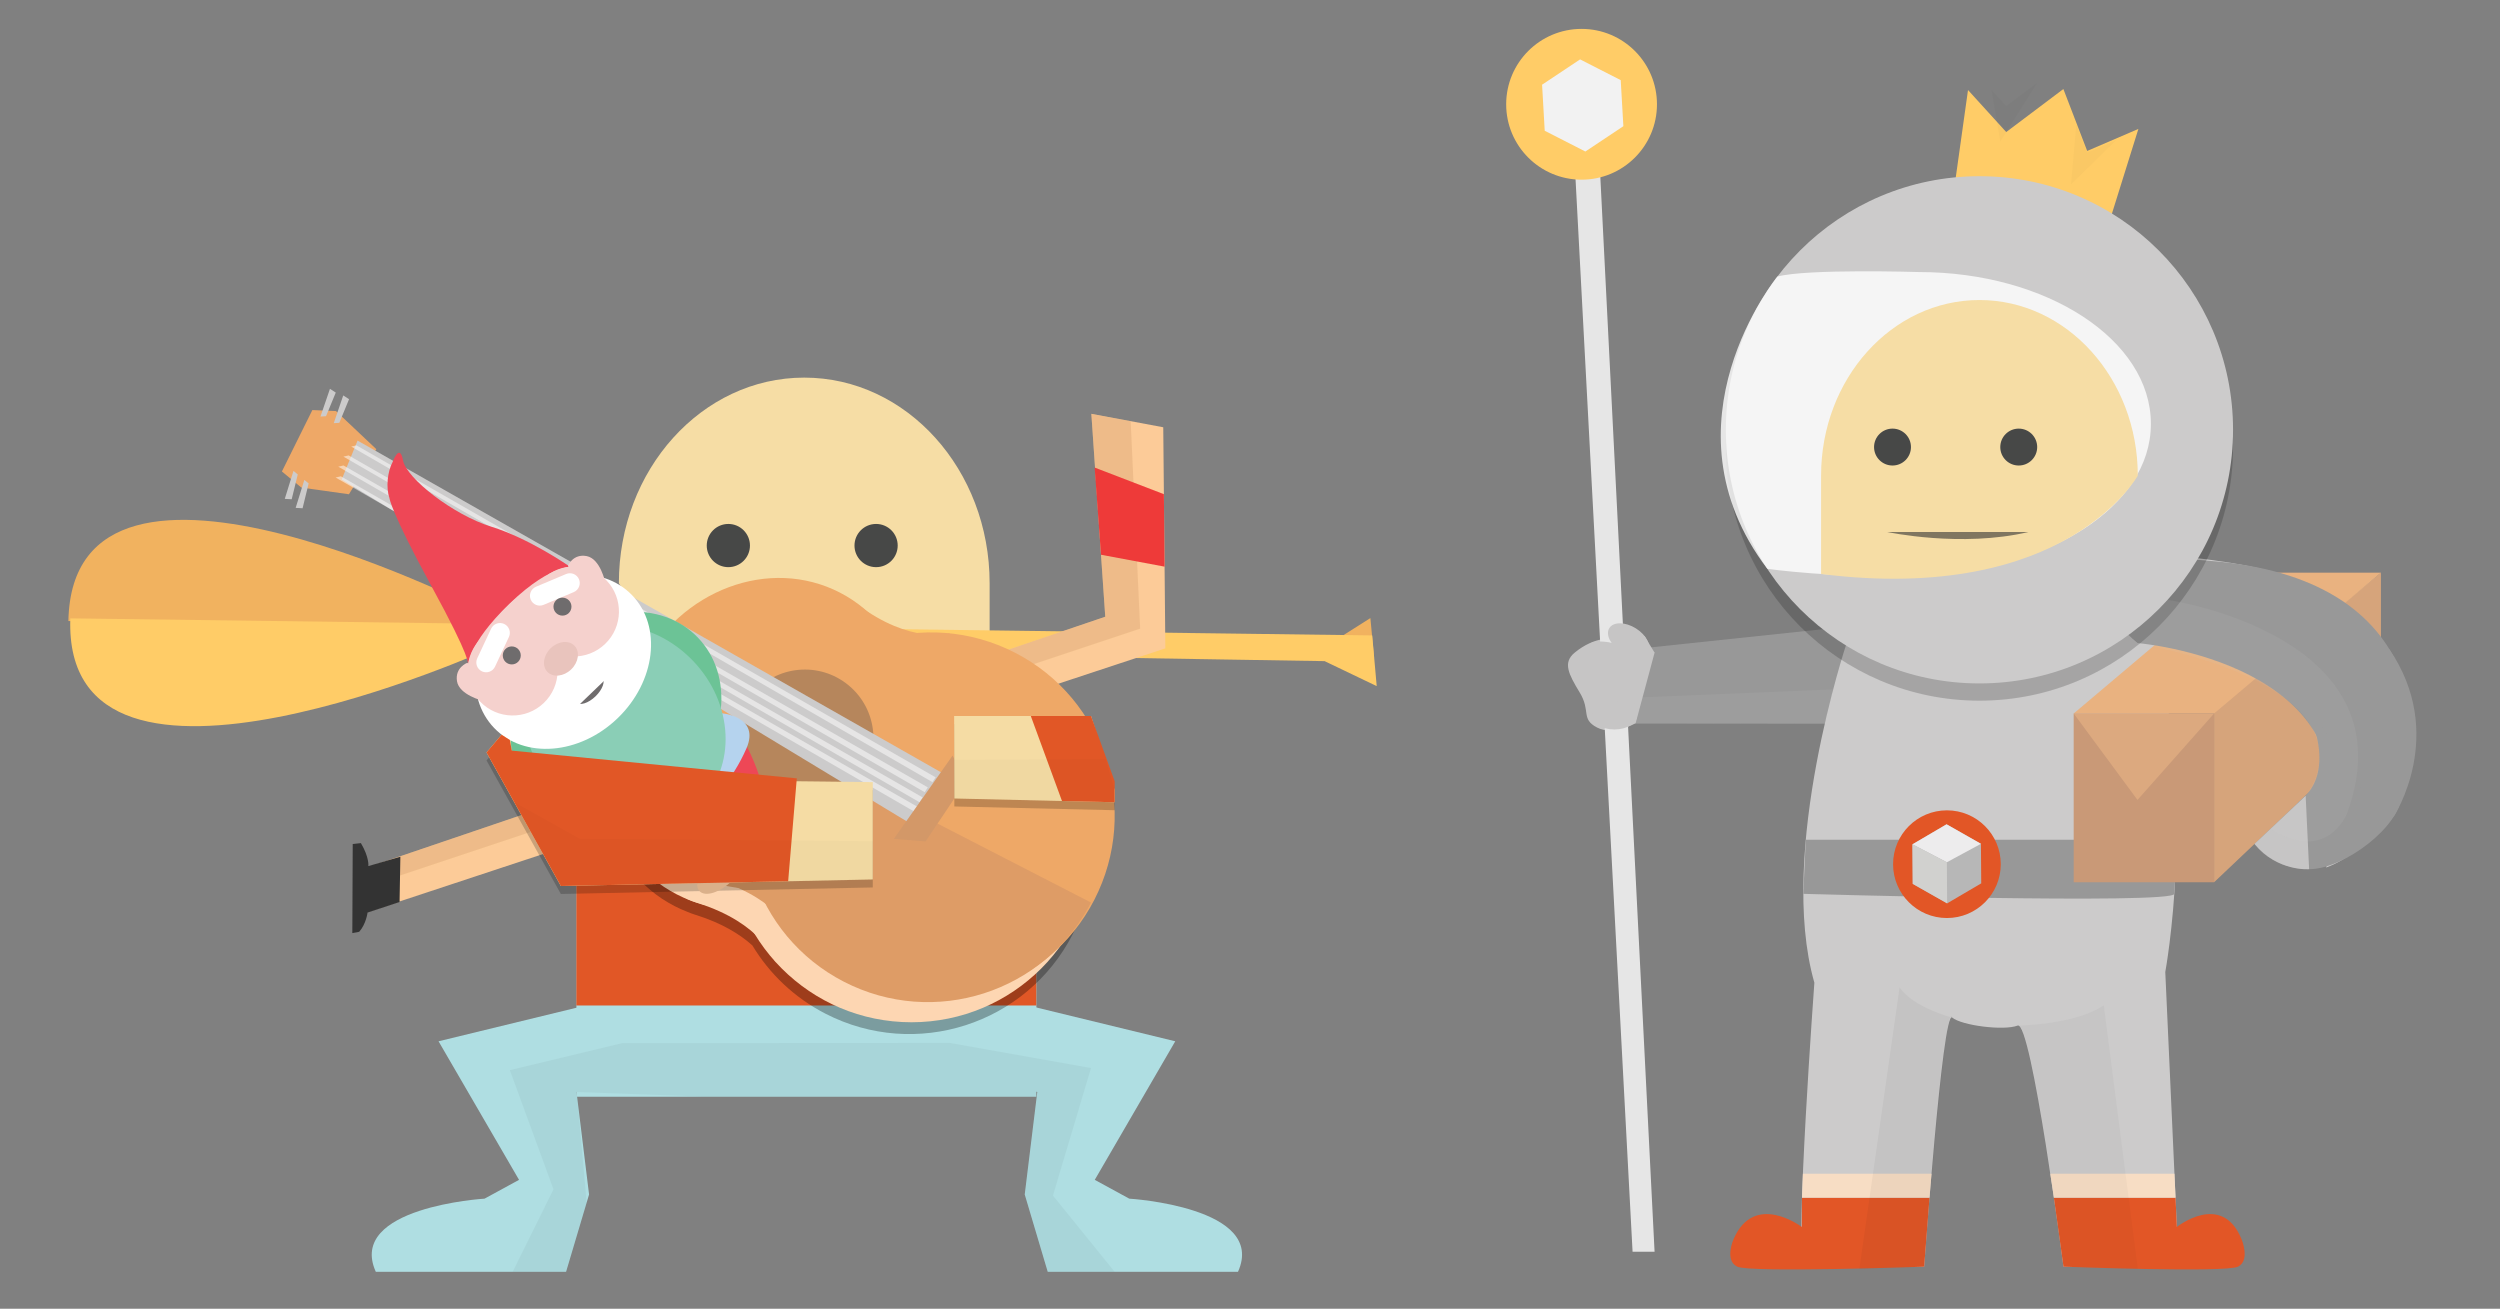 <?xml version="1.0" encoding="utf-8"?>
<!-- Generator: Adobe Illustrator 16.2.1, SVG Export Plug-In . SVG Version: 6.00 Build 0)  -->
<!DOCTYPE svg PUBLIC "-//W3C//DTD SVG 1.1//EN" "http://www.w3.org/Graphics/SVG/1.1/DTD/svg11.dtd">
<svg version="1.1" id="Layer_1" xmlns="http://www.w3.org/2000/svg" xmlns:xlink="http://www.w3.org/1999/xlink" x="0px" y="0px"
	 width="700px" height="366.438px" viewBox="0 0 700 366.438" enable-background="new 0 0 700 366.438" xml:space="preserve">
<rect x="0" y="0" width="700" height="366.438" fill="#808080" stroke="none"/>
<g>
	<polyline fill="#989898" points="540.213,173.023 451.825,182.364 456.824,202.619 533.339,202.619 535.839,183.955 	"/>
	<path fill="#CCCBCB" d="M517.097,179.952c0,0-19.573,58.453-9.075,95.208c0,0-5.44,74.256-3.097,79.508h33.842
		c0,0,5.16-72.009,7.833-69.761c2.676,2.252,14.501,3.749,18.337,2.252c3.838-1.501,12.839,67.509,12.839,67.509h32.254
		l-3.75-82.512c0,0,8.907-47.898-3.047-92.205c0,0,69.82,4.448,48.067,62.953c0,0,15.825-5.041,16.35-21.557
		c0.53-16.768,11.953-51.172-31.551-61.266c0,0-9.312-3.055-30.818-4.744C583.777,153.645,517.097,179.952,517.097,179.952z"/>
	<path fill="#989898" d="M505.618,235.121h103.825c0,0-0.402,12.147-0.632,15.156c-0.228,3.005-103.884,0-103.884,0L505.618,235.121
		z"/>
	<rect x="580.633" y="199.778" fill="#C99977" width="39.308" height="47.256"/>
	<path fill="#989898" d="M672.273,222.803c0,8.311-15.761,20.567-25.723,20.567c-9.963,0-18.04-6.738-18.04-15.052
		c0,0,29.731-1.407,21.017-23.799c-8.714-22.385,15.062,22.375,15.062,22.375"/>
	<polygon fill="#D6A47B" points="619.94,198.562 666.659,160.354 666.659,202.745 619.94,247.034 	"/>
	<polygon fill="#E9B280" points="580.633,199.778 627.294,160.354 666.659,160.354 619.94,199.778 	"/>
	<path fill="#989898" d="M598.581,180.067c0,0,66.72,5.521,52.216,56.345l24.425-28.231c0,0,6.098-44.886-53.69-50.892
		C562.385,151.34,598.581,180.067,598.581,180.067z"/>
	<polygon fill="#DCA97F" points="580.633,199.778 598.495,223.979 619.94,199.778 	"/>
	<path fill="#989898" d="M670.271,228.598c0,0,15.049-22.959-1.295-46.892l-6.823,20.279l-5.003,32.277L670.271,228.598z"/>
	<polygon fill="#FFCC67" points="546.408,58.266 551.043,25.211 561.742,36.973 577.744,24.928 584.411,42.265 598.749,36.098 
		588.515,68.854 	"/>
	<circle opacity="0.2" fill="#0C0D0D" enable-background="new    " cx="554.243" cy="125.179" r="71.01"/>
	<path fill="#CCCBCB" d="M625.252,120.345c0,39.214-31.793,71.014-71.009,71.014c-39.217,0-71.01-31.8-71.01-71.014
		c0-39.217,31.793-71.01,71.01-71.01C593.459,49.334,625.252,81.127,625.252,120.345z"/>
	<path opacity="0.8" fill="#FFFFFF" enable-background="new    " d="M537.238,161.184c35.883-1.29,65.012-19.03,65.012-42.504
		c0-23.479-29.108-42.507-65.012-42.507c0,0-31.318-0.966-39.58,1.268c0,0-33.697,41.088-2.808,81.833
		C494.851,159.271,514.069,162.015,537.238,161.184z"/>
	<path fill="#F6DDA5" d="M509.903,160.719c68.84,8.63,88.678-27.54,88.678-27.54c0-27.158-19.852-49.172-44.341-49.172
		c-24.486,0-44.337,22.015-44.337,49.172v27.157"/>
	<path fill="#FFCC67" d="M509.903,160.336"/>
	<path fill="#FFCC67" d="M509.903,160.336"/>
	<circle fill="#474847" cx="529.902" cy="125.179" r="5.167"/>
	<circle fill="#474847" cx="565.245" cy="125.179" r="5.167"/>
	<path opacity="0.6" fill="#333333" enable-background="new    " d="M528.404,148.958c0,0,20.738,4.458,39.589,0H528.404z"/>
	<path fill="#C6C5C5" d="M440.895,182.753c-3.385,2.796-1.684,6.017,1.444,11.188c3.132,5.177,0.243,7.345,4.817,9.754
		c4.573,2.405,10.83-1.205,10.83-1.205l5.295-19.735C463.281,182.753,451.968,173.602,440.895,182.753z"/>
	<polygon fill="#E6E6E6" points="463.281,350.492 446.117,10.442 439.039,10.442 457.121,350.492 	"/>
	<circle fill="#FFCC67" cx="442.84" cy="29.202" r="21.111"/>
	<polygon fill="#F2F2F2" points="432.521,36.611 431.783,23.713 442.425,16.628 453.803,22.44 454.543,35.338 443.899,42.424 	"/>
	<path fill="#E25626" d="M577.775,354.668l-2.688-19.317h34.064l0.373,8.19c0,0,12.616-10.051,18.121,3.448
		c0,0,2.498,5.923-1.002,7.679C623.143,356.415,577.775,354.668,577.775,354.668z"/>
	<path fill="#E25626" d="M538.767,354.668l1.496-19.317h-35.708l-0.066,8.19c0,0-13.301-10.051-19.102,3.448
		c0,0-2.634,5.923,1.054,7.679C490.131,356.415,538.767,354.668,538.767,354.668z"/>
	<circle fill="#E25626" cx="545.139" cy="241.972" r="15.077"/>
	<polyline fill="#B7B7B7" points="545.196,252.943 535.567,247.481 535.485,236.412 545.036,230.803 554.663,236.271 
		554.745,247.34 545.196,252.943 	"/>
	<polygon fill="#EDECED" points="545.122,241.43 554.663,236.271 545.036,230.803 535.485,236.412 	"/>
	<polyline fill="#D1D1CF" points="545.196,252.943 535.567,247.481 535.485,236.412 545.122,241.43 545.196,252.943 	"/>
	<path fill="#989898" d="M664.294,225.812c0,0-26.069-43.467-16.206-21.56c0,0,4.843,12.808-3.821,19.757
		C635.605,230.965,664.294,225.812,664.294,225.812z"/>
	<path fill="#C6C5C5" d="M461.37,182.612c-1.136,1.814-4.467,1.771-7.438-0.089c-2.97-1.867-4.453-4.848-3.317-6.664
		c1.139-1.812,4.47-1.771,7.441,0.09C461.026,177.815,462.512,180.797,461.37,182.612z"/>
	<ellipse fill="#C6C5C5" cx="451.825" cy="195.23" rx="6.351" ry="3.876"/>
	<ellipse fill="#C6C5C5" cx="452.033" cy="200.373" rx="6.349" ry="3.877"/>
	<path fill="#C6C5C5" d="M445.686,179.848c0,0,8.377-1.881,12.49,5.454c4.111,7.333-2.389,1.833-0.89,3.667
		c1.502,1.834-1.664,4.501-1.664,4.501l-3.001,2.719l-5.837-1.887l-1.311-8.669L445.686,179.848z"/>
	<polygon fill="#C6C5C5" points="463.281,182.753 460.434,178.041 458.176,179.235 460.731,183.943 	"/>
	<path fill="#C6C5C5" d="M645.585,222.803l0.966,20.567c0,0-8.8,0.768-15.293-7.063L645.585,222.803z"/>
	<polygon fill="#F7DDC4" points="504.555,335.351 504.811,328.652 540.823,328.652 540.263,335.351 	"/>
	<polygon fill="#F7DDC4" points="575.087,335.351 574.088,328.652 608.848,328.652 609.151,335.351 	"/>
	<path opacity="0.03" fill="#020202" enable-background="new    " d="M564.937,287.159c0,0,16.055-0.177,24.13-5.682l9.515,73.8
		l-20.806-0.609C577.775,354.668,568.733,286.571,564.937,287.159z"/>
	<path opacity="0.04" fill="#020202" enable-background="new    " d="M538.767,354.668c0,0,6.052-76.834,7.833-69.761
		c0,0-10.719-2.679-14.72-8.427l-11.251,78.797L538.767,354.668z"/>
	<polygon opacity="0.02" enable-background="new    " points="557.624,25.181 560.077,39.627 570.413,23.183 561.742,29.708 	"/>
	<polygon opacity="0.02" enable-background="new    " points="581.371,34.826 584.411,42.735 592.546,39.235 579.885,51.619 	"/>
	<polygon opacity="0.1" fill="#CCCBCB" enable-background="new    " points="459.931,195.234 513.295,193.025 510.939,202.619 
		457.986,202.489 	"/>
	<path opacity="0.1" fill="#CCCBCB" enable-background="new    " d="M606.918,167.964c0,0,68.567,9.845,50.232,59.848
		c0,0-5.595,14.195-21.401,4.262l9.838-9.271c0,0,23.806-28.338-46.778-42.669l-2.819-2.344L606.918,167.964z"/>
</g>
<g>
	<path fill="#F6DDA5" d="M277.095,195.538c-80.59,10.101-103.811-32.243-103.811-32.243c0-31.791,23.237-57.564,51.905-57.564
		c28.667,0,51.905,25.773,51.905,57.564v31.792"/>
	<circle fill="#474847" cx="245.306" cy="152.755" r="6.049"/>
	<circle fill="#474847" cx="203.938" cy="152.755" r="6.049"/>
	<rect x="161.399" y="179.231" fill="#AFDEE2" width="128.788" height="127.855"/>
	<path fill="#AFDEE2" d="M283.998,280.594l45.075,10.966l-22.538,38.796l9.659,5.268c0,0,38.638,2.342,30.441,20.489h-53.271
		l-6.44-21.66l3.513-28.684l-48.559-14.209"/>
	<path fill="#AFDEE2" d="M167.867,280.594l-45.075,10.966l22.537,38.796l-9.659,5.268c0,0-38.638,2.342-30.441,20.489h53.271
		l6.44-21.66l-3.513-28.684l48.558-14.209"/>
	<rect x="161.38" y="189.543" fill="#E15726" width="128.789" height="91.995"/>
	<path fill="#F1B25F" d="M384.742,184.07l-1.033-11.006l-13.24,8.377l-232.864-9.149c0,0-117.244-61.202-118.459,1.602
		L384.742,184.07z"/>
	<path fill="#FFCC67" d="M384.216,177.917l1.263,14.196l-14.586-6.994l-233.015-3.8c0,0-120.46,54.596-118.185-8.178
		L384.216,177.917z"/>
	<polygon fill="#FCCB98" points="100.225,243.772 100.344,256.22 326.297,181.535 325.711,119.636 305.575,115.87 309.47,172.68 	
		"/>
	<polygon opacity="0.3" fill="#CB9866" enable-background="new    " points="316.593,117.932 305.575,115.87 309.47,172.68 
		109.281,240.695 108.662,246.25 319.242,176.024 	"/>
	<polyline fill="#EE3A39" points="306.497,130.915 325.887,138.369 326.081,158.661 308.279,155.33 306.497,130.915 	"/>
	<path fill="#333333" d="M100.573,260.908c1.951-2.19,2.339-5.383,2.339-5.383l8.968-2.965l0.224-12.681l-8.969,2.63
		c0,0,0.334-2.336-2.083-6.439l-2.29,0.258l-0.112,24.939L100.573,260.908z"/>
	<polyline opacity="0.4" fill="#F69668" enable-background="new    " points="233.673,200.488 226.841,202.304 225.499,212.349 
		234.307,210.087 233.673,200.488 	"/>
	<polyline opacity="0.4" fill="#F69668" enable-background="new    " points="247.436,196.466 240.604,198.281 239.261,208.326 
		248.068,206.064 247.436,196.466 	"/>
	<polyline opacity="0.4" fill="#F69668" enable-background="new    " points="219.95,204.757 213.118,206.573 211.777,216.615 
		220.583,214.355 219.95,204.757 	"/>
	<path opacity="0.3" enable-background="new    " d="M278.132,192.484c-11.276-5.801-23.7-7.021-35.151-4.345
		c-3.448-5.19-8.14-9.531-13.941-12.514c-19.65-10.107-44.57-0.822-55.662,20.737c-11.091,21.562-4.151,47.237,15.499,57.343
		c1.159,0.596,2.337,1.124,3.528,1.587c0.659,0.292,1.424,0.574,2.309,0.85c7.616,2.37,12.662,5.615,15.954,8.585
		c4.753,7.886,11.684,14.592,20.473,19.111c25.227,12.979,56.197,3.046,69.175-22.18C313.29,236.432,303.36,205.462,278.132,192.484
		z"/>
	<path fill="#FDD6B2" d="M189.462,250.411c19.649,10.107,44.571,0.822,55.662-20.738c11.09-21.562,4.152-47.237-15.499-57.342
		c-19.65-10.107-44.571-0.823-55.663,20.738C162.873,214.63,169.812,240.303,189.462,250.411z"/>
	<circle fill="#FDD6B2" cx="255.222" cy="234.866" r="51.367"/>
	<path fill="#FCF8CD" d="M262.373,183.953c0,0-10.71,3.294-25.867-8.193c-15.158-11.485-4.606,19.19-4.606,19.19l30.09,13.173
		l12.174-11.511L262.373,183.953z"/>
	<path fill="#FDD6B2" d="M217.008,269.125c0,0-3.55-10.627-21.709-16.278c-18.159-5.652,12.934-14.907,12.934-14.907l28.215,16.818
		l-2.284,16.598L217.008,269.125z"/>
	<path fill="#EEA867" d="M194.975,243.992c19.65,10.108,44.572,0.822,55.663-20.739c11.092-21.562,4.152-47.236-15.498-57.343
		c-19.649-10.107-44.571-0.823-55.663,20.739C168.386,208.209,175.325,233.883,194.975,243.992z"/>
	<path fill="#EEA867" d="M237.239,274.125c25.227,12.976,56.197,3.046,69.175-22.182c12.975-25.228,3.044-56.197-22.184-69.176
		c-25.227-12.974-56.197-3.044-69.173,22.183C202.081,230.178,212.012,261.149,237.239,274.125z"/>
	<path fill="#DE9C66" d="M178.555,187.422c-11.093,21.561-4.152,47.234,15.499,57.341c19.65,10.109,44.571,0.824,55.662-20.737"/>
	<path fill="#DE9C66" d="M214.135,205.723c-12.976,25.228-3.045,56.197,22.181,69.173c25.228,12.977,56.197,3.046,69.174-22.182"/>
	<path fill="#EEA867" d="M265.787,177.316c0,0-10.71,3.291-25.868-8.192c-15.157-11.486-4.605,19.19-4.605,19.19l30.089,13.173
		l12.175-11.512L265.787,177.316z"/>
	<path fill="#DE9C66" d="M222.523,262.706c0,0-3.552-10.629-21.71-16.279c-18.158-5.652,12.935-14.905,12.935-14.905l28.215,16.815
		l-2.285,16.601L222.523,262.706z"/>
	
		<ellipse transform="matrix(-0.637 0.77 -0.77 -0.637 527.959 164.894)" fill="#B6865C" cx="225.186" cy="206.657" rx="19.173" ry="19.2"/>
	<polygon fill="#EEA867" points="105.374,125.767 97.705,138.395 84.379,136.523 78.933,132.016 87.463,114.817 94.069,115.097 	"/>
	<polygon fill="#CCCBCB" points="264.099,216.591 100.12,123.368 95.666,134.261 256.745,231.711 	"/>
	<polygon opacity="0.5" fill="#FFFFFF" enable-background="new    " points="258.337,223.277 96.18,130.332 94.714,130.673 
		257.468,224.631 	"/>
	<polygon opacity="0.5" fill="#FFFFFF" enable-background="new    " points="257.591,226.307 95.436,133.361 93.97,133.703 
		256.724,227.662 	"/>
	<polygon opacity="0.5" fill="#FFFFFF" enable-background="new    " points="259.779,220.46 97.623,127.515 96.158,127.855 
		258.912,221.813 	"/>
	<polygon opacity="0.5" fill="#FFFFFF" enable-background="new    " points="261.961,217.646 99.804,124.699 98.34,125.042 
		261.094,219.001 	"/>
	<polygon fill="#D39868" points="270.411,218.81 259.168,235.599 250.268,234.887 266.721,211.558 	"/>
	<polygon fill="#CCCBCB" points="86.42,135.363 84.722,142.313 82.785,142.206 85.218,134.367 	"/>
	<polygon fill="#CCCBCB" points="83.374,132.841 81.674,139.792 79.737,139.685 82.171,131.846 	"/>
	<polygon fill="#CCCBCB" points="91.289,116.541 94.015,109.923 92.386,108.869 89.731,116.636 	"/>
	<polygon fill="#CCCBCB" points="95.013,118.387 97.737,111.771 96.108,110.716 93.456,118.483 	"/>
	<polyline opacity="0.2" fill="#020202" enable-background="new    " points="161.399,183.292 136.226,212.921 157.037,250.314 
		244.377,248.485 244.377,221.234 168.679,220.371 161.399,198.699 161.399,182.445 	"/>
	<polygon opacity="0.2" fill="#020202" enable-background="new    " points="305.49,202.722 312.113,223.423 312.113,226.864 
		267.216,225.812 267.161,202.722 	"/>
	<polyline fill="#F5DCA4" points="161.399,181.058 136.226,210.687 157.037,248.079 244.377,246.25 244.377,219.001 
		168.679,218.136 161.399,196.466 161.399,180.21 	"/>
	<polygon fill="#F5DCA4" points="305.49,200.488 312.113,221.189 312.113,224.631 267.216,223.578 267.161,200.488 	"/>
	<path fill="#EE4756" d="M176.546,235.527c0,0,11.986,8.537,24.065,8.12c12.077-0.418,4.241-10.451,4.241-10.451l-14.021-14.699
		L176.546,235.527z"/>
	<path fill="#6CC396" d="M191.048,219.919c-12.673,12.196-31.268,13.438-41.533,2.771c-10.267-10.667-8.317-29.201,4.354-41.401
		c12.673-12.194,31.268-13.435,41.536-2.771C205.67,189.187,203.72,207.722,191.048,219.919z"/>
	<path fill="#EE4756" d="M206.684,204.649c0,0,9.026,13.754,8.045,27.227c-0.981,13.472-11.856,4.29-11.856,4.29l-15.82-16.287
		L206.684,204.649z"/>
	<path fill="#B5D3EE" d="M192.209,218.765c0,0,7.554,4.848,3.927,8.341c-3.626,3.489-8.324,8.113-16.805,11.026
		c-8.479,2.915-9.476-7.59-9.476-7.59L192.209,218.765z"/>
	<path fill="#B5D3EE" d="M187.042,223.74c0,0,4.364,7.918,8.456,3.979c4.092-3.94,9.505-9.048,13.493-18.135
		c3.989-9.085-7.078-9.897-7.078-9.897L187.042,223.74z"/>
	<path fill="#EE4756" d="M159.317,158.504c0,0-11.128-7.745-21.743-11.027c-10.614-3.28-23.808-13.559-24.734-18.586
		c-0.923-5.026-2.909,0.475-2.909,0.475c-1.438,2.668-1.905,7.193-0.89,10.053c0,0,0.276,3.665,11.759,24.688
		c11.484,21.024,10.149,21.702,10.149,21.702L159.317,158.504z"/>
	<path fill="#8ACEB6" d="M195.816,224.87c-10.484,10.091-28.303,8.591-39.797-3.354c-11.495-11.942-12.316-29.803-1.831-39.897
		c10.484-10.089,28.302-8.587,39.797,3.354C205.479,196.916,206.298,214.778,195.816,224.87z"/>
	<path fill="#FFFFFF" d="M172.936,201.101c-10.667,10.266-26.142,11.494-34.566,2.742s-6.606-24.172,4.06-34.436
		c10.667-10.267,26.142-11.494,34.566-2.743C185.42,175.417,183.603,190.834,172.936,201.101z"/>
	<path fill="#F5D1CD" d="M130.825,185.591c0,0-3.474,1.286-2.869,5.143c0.605,3.855,7.182,5.47,7.182,5.47l0.725-7.778
		L130.825,185.591z"/>
	<path fill="#F5D1CD" d="M159.042,158.383c0,0,1.418-3.423,5.248-2.672c3.83,0.751,5.191,7.385,5.191,7.385l-7.799,0.428
		L159.042,158.383z"/>
	<path fill="#F5D1CD" d="M169.444,180.292c-5.013,4.828-12.991,4.675-17.817-0.34c-4.826-5.012-4.674-12.989,0.34-17.815
		c5.013-4.827,12.991-4.674,17.817,0.34C174.611,167.491,174.458,175.467,169.444,180.292z"/>
	<path fill="#F5D1CD" d="M152.277,196.817c-5.014,4.825-12.991,4.673-17.817-0.342c-4.827-5.013-4.674-12.991,0.339-17.818
		c5.014-4.823,12.992-4.67,17.819,0.341C157.444,184.013,157.291,191.991,152.277,196.817z"/>
	<path fill="#F5D1CD" d="M161.322,158.685c0,0-6.356-1.491-18.588,10.282c-12.233,11.772-11.648,17.838-11.648,17.838l6.346,1.092
		l12.647-6.763L161.322,158.685z"/>
	
		<ellipse transform="matrix(0.72 -0.694 0.694 0.72 -84.119 160.547)" fill="#E9C4BD" cx="157.048" cy="184.596" rx="5.27" ry="4.125"/>
	
		<ellipse transform="matrix(0.721 -0.693 0.693 0.721 -101.374 213.253)" fill="#DAB08A" cx="213.873" cy="232.391" rx="8.478" ry="4.34"/>
	
		<ellipse transform="matrix(0.721 -0.694 0.694 0.721 -112.55 208.029)" fill="#DAB08A" cx="201.767" cy="243.623" rx="8.477" ry="4.193"/>
	<path fill="#FFFFFF" d="M158.509,160.724c1.399-0.59,3.014,0.068,3.604,1.462c0.59,1.399-0.065,3.013-1.463,3.604l-8.442,3.567
		c-1.399,0.59-3.013-0.066-3.604-1.462c-0.59-1.399,0.065-3.012,1.463-3.603L158.509,160.724z"/>
	<path fill="#FFFFFF" d="M133.628,184.328c-0.644,1.375-0.049,3.015,1.324,3.656c1.374,0.644,3.011,0.052,3.655-1.323l3.887-8.3
		c0.644-1.375,0.048-3.013-1.324-3.654c-1.374-0.645-3.012-0.051-3.656,1.322L133.628,184.328z"/>
	<circle fill="#6F6C6D" cx="157.49" cy="169.857" r="2.52"/>
	<circle fill="#6F6C6D" cx="143.295" cy="183.519" r="2.521"/>
	<path fill="none" stroke="#969595" stroke-width="0.585" stroke-miterlimit="10" d="M174.228,167.43"/>
	<path fill="#6F6C6D" d="M166.733,194.986c-2.006,1.93-4.415,2.683-5.38,1.679c-0.965-1.002-0.122-3.38,1.884-5.31
		c2.006-1.93,4.414-2.683,5.379-1.681C169.583,190.679,168.739,193.057,166.733,194.986z"/>
	
		<rect x="161.789" y="183.137" transform="matrix(0.693 0.721 -0.721 0.693 188.353 -59.88)" fill="#FFFFFF" width="5.5" height="16.496"/>
	<path fill="#9EC8EA" d="M131.543,188.67"/>
	<polygon fill="#9EC8EA" points="168.708,217.428 148.388,211.371 160.705,239.329 	"/>
	<polygon fill="#9EC8EA" points="140.775,209.681 148.388,211.371 159.042,221.189 156.14,229.943 143.538,219.812 140.775,212.349 
			"/>
	<polygon fill="#E15726" points="223.105,217.942 220.684,246.745 157.037,248.079 136.226,210.687 140.444,205.723 
		142.753,207.195 143.308,210.173 	"/>
	<polyline fill="#E15726" points="297.358,224.286 288.626,200.488 305.49,200.488 312.113,218.765 312.113,224.631 
		297.358,224.286 	"/>
	<polyline opacity="0.04" enable-background="new    " points="174.194,292.074 142.753,299.635 154.971,333.001 143.538,356.112 
		158.5,356.112 164.262,336.731 161.8,308.814 161.428,305.769 197.721,307.086 290.276,307.086 286.924,334.452 293.364,356.112 
		312.113,356.112 294.828,334.758 305.49,299.049 265.99,292.023 174.194,292.074 	"/>
	<polygon opacity="0.02" enable-background="new    " points="244.377,235.541 162.335,234.867 143.988,224.631 157.037,248.079 
		244.377,246.25 	"/>
	<polygon opacity="0.02" enable-background="new    " points="309.582,212.56 267.161,212.756 267.216,223.578 312.113,224.631 
		312.113,221.189 	"/>
</g>
</svg>
